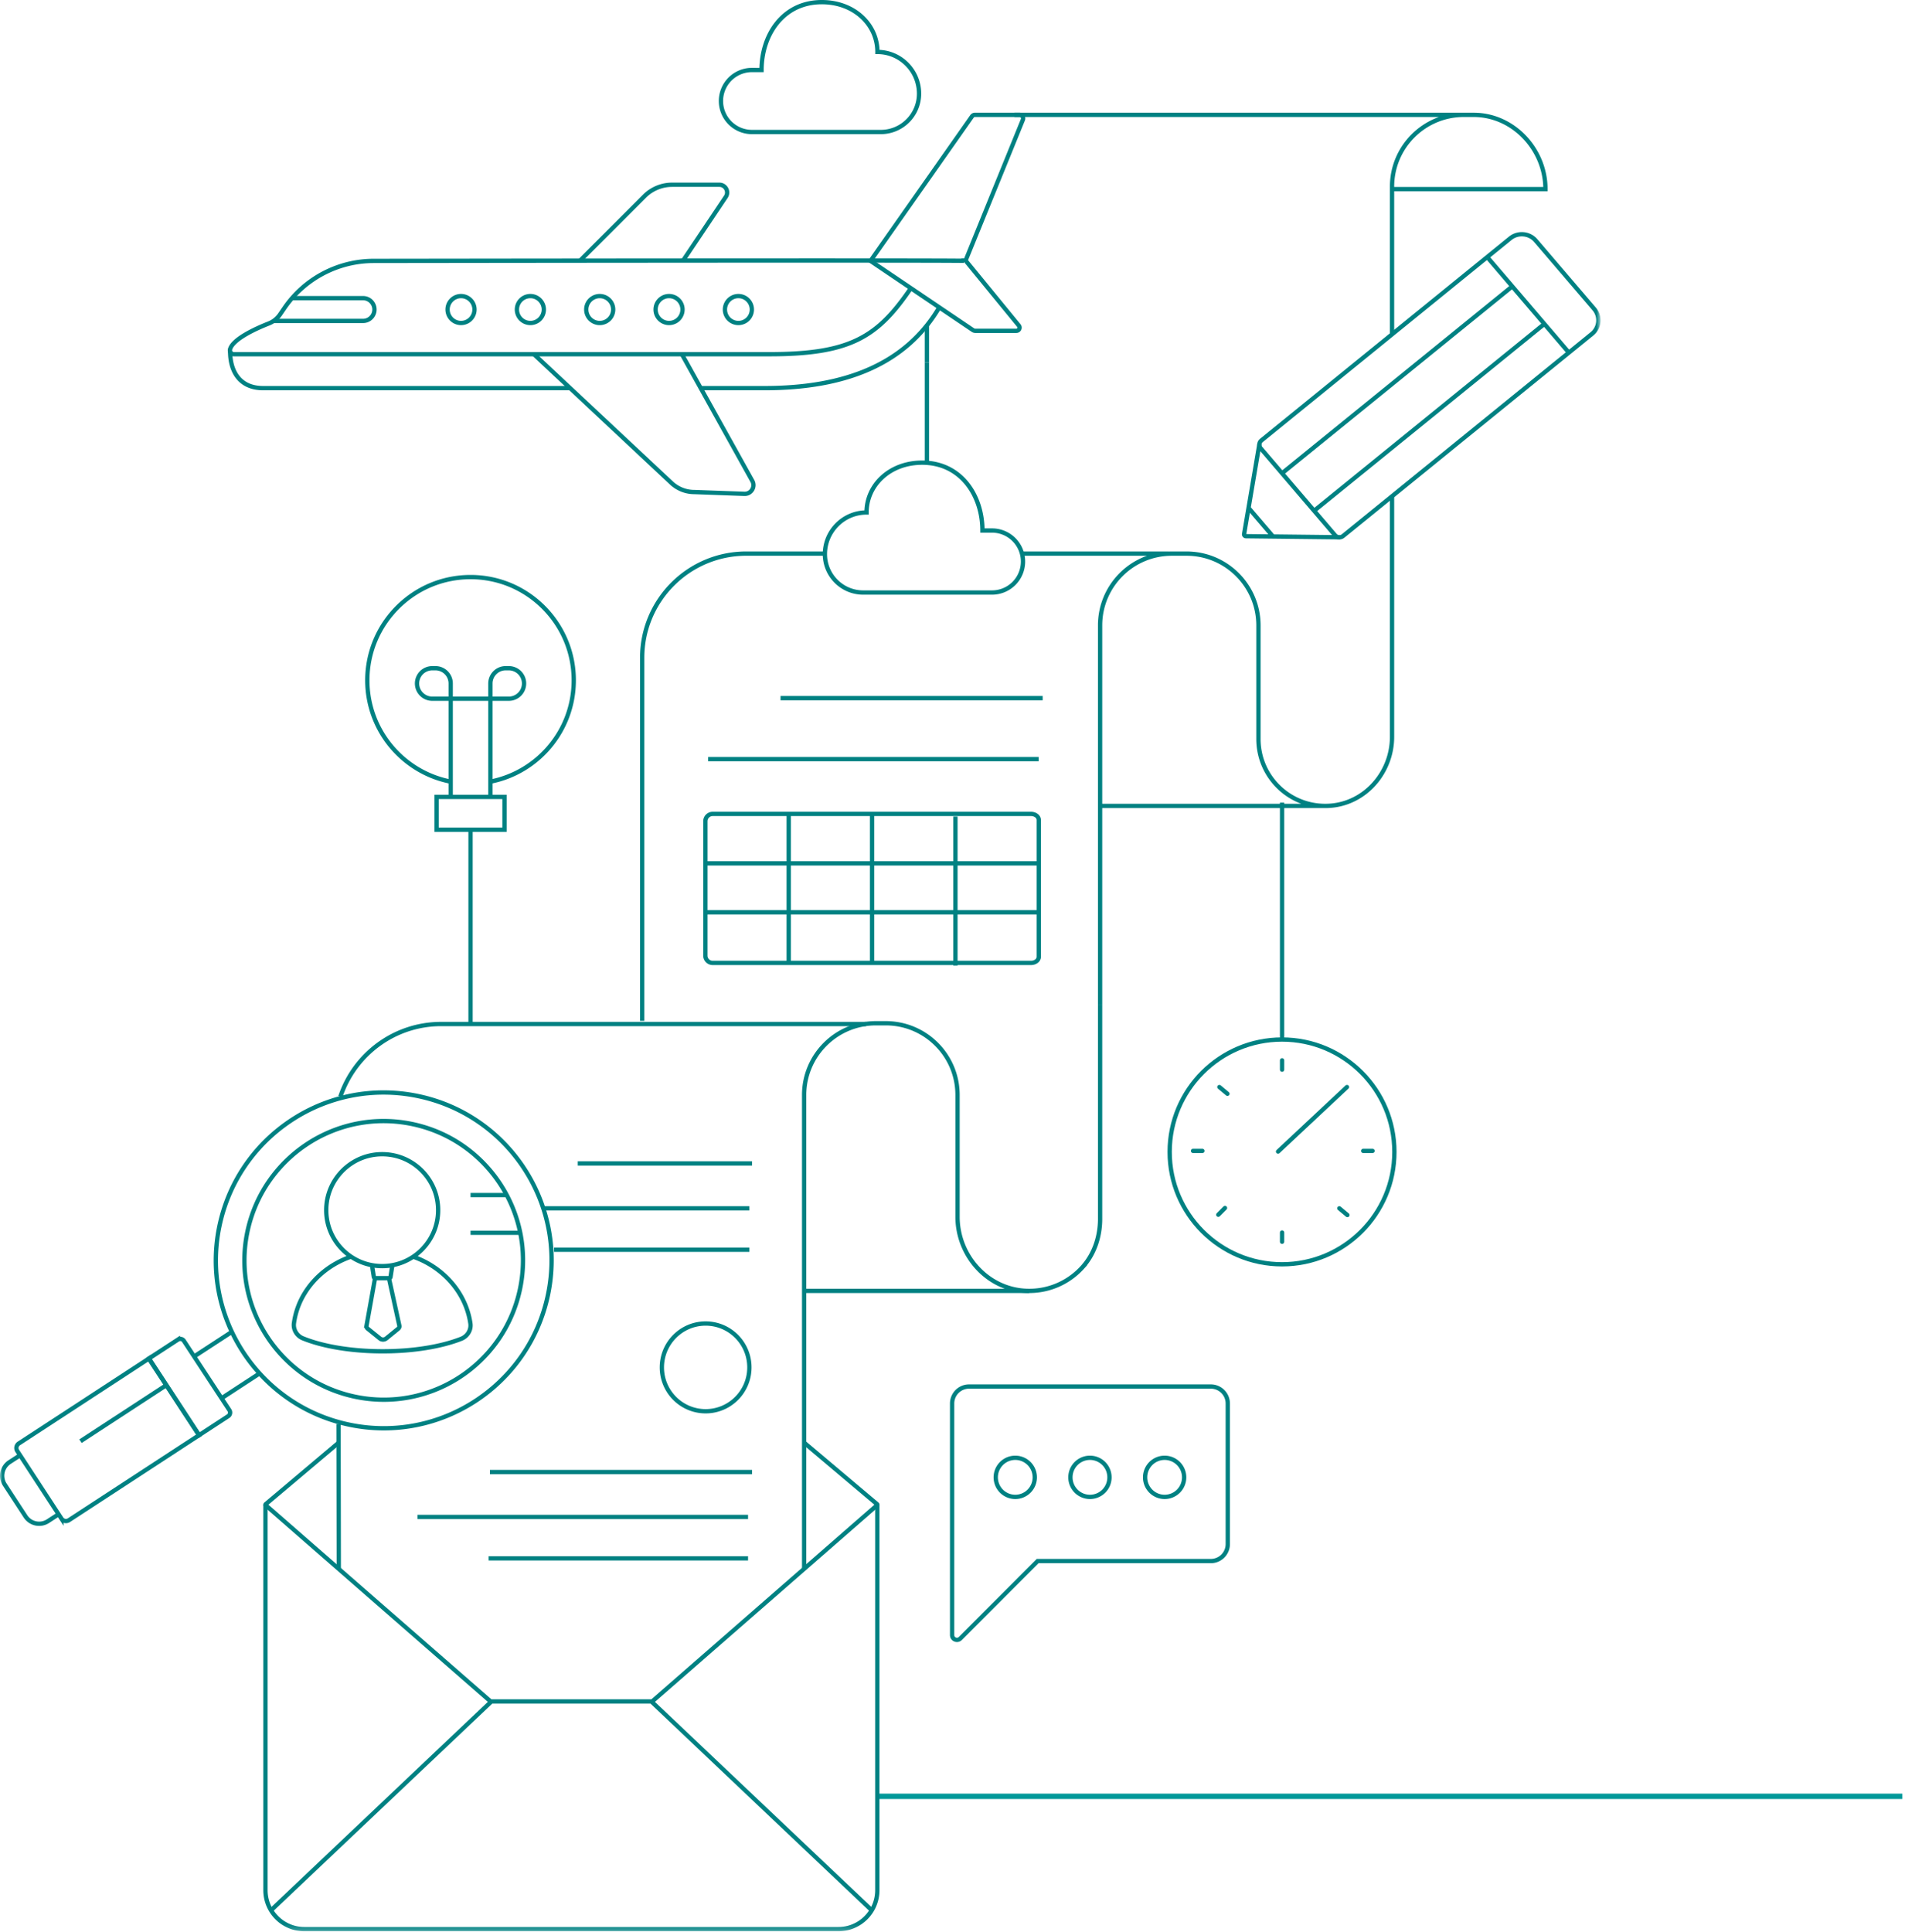 <svg xmlns="http://www.w3.org/2000/svg" xmlns:xlink="http://www.w3.org/1999/xlink" width="355" height="360" viewBox="0 0 355 360">
    <defs>
        <path id="a" d="M0 359.837h298.257V0H0z"/>
    </defs>
    <g fill="none" fill-rule="evenodd">
        <path stroke="#00999A" d="M163.498 334.691H354.5"/>
        <g>
            <path stroke="#008182" stroke-width=".8" d="M225.643 258.34h-45.062a3.155 3.155 0 0 0-3.152 3.16v43.146c0 .8.967 1.201 1.534.634l14.403-14.424h32.277a3.158 3.158 0 0 0 3.156-3.159V261.5a3.158 3.158 0 0 0-3.156-3.16z"/>
            <path stroke="#008182" stroke-width=".8" d="M192.834 275.258a3.64 3.64 0 0 0-3.636-3.642 3.64 3.64 0 0 0-3.638 3.642 3.64 3.64 0 0 0 3.638 3.644 3.641 3.641 0 0 0 3.636-3.644zM206.752 275.258a3.64 3.64 0 0 0-3.638-3.642 3.64 3.64 0 0 0-3.638 3.642 3.642 3.642 0 0 0 3.638 3.644 3.641 3.641 0 0 0 3.638-3.644zM220.668 275.258a3.64 3.64 0 0 0-3.638-3.642 3.64 3.64 0 0 0-3.638 3.642 3.641 3.641 0 0 0 3.638 3.644 3.641 3.641 0 0 0 3.638-3.644zM259.41 92.457v44.827c0 6.631-5.004 12.423-11.622 12.851-7.25.47-13.275-5.28-13.275-12.44V116.54c0-7.396-5.996-13.39-13.391-13.39h-2.747c-7.384 0-13.37 5.985-13.37 13.37v70.765M259.41 35.235h28.586c0-7.396-5.986-13.834-13.371-13.834h-1.844c-7.385 0-13.371 5.986-13.371 13.37v27.523M191.806 240.52H149.85M161.368 190.794H82.215c-8.736 0-16.152 5.664-18.784 13.526M246.96 150.162h-41.955M189.052 21.4h85.572M172.73 67.542v-6.916M190.444 103.148h27.342M119.672 190.208v-67.662c0-10.713 8.685-19.399 19.398-19.399h14.653M179.633 48.596c-8.09-.129-109.976.017-109.976.017a20.19 20.19 0 0 0-16.666 8.796l-.816 1.192a4.54 4.54 0 0 1-2.087 1.67c-2.227.875-6.645 2.836-7.212 4.783a.737.737 0 0 0 .708.942h99.764c15.128 0 20.192-3.183 26.395-12.3"/>
            <path stroke="#008182" stroke-width=".8" d="M130.584 72.317h11.903c15.128 0 26.347-4.527 32.55-15.047M50.97 59.795h16.69a2.122 2.122 0 1 0 0-4.244H54.43M42.883 65.469c0 3.49 1.603 6.848 6.16 6.848h57.202M99.494 65.996l25.634 24a6.232 6.232 0 0 0 4.262 1.684l9.334.337c1.26.045 2.088-1.305 1.475-2.407l-13.13-23.614M108.04 48.613l12.064-12.063a7.262 7.262 0 0 1 5.136-2.127h8.813c1.158 0 1.847 1.293 1.202 2.255l-8.006 11.935M179.94 48.543l10.674-26.227a.667.667 0 0 0-.618-.918h-8.317a.665.665 0 0 0-.546.284l-18.917 26.931 19.092 12.89a.794.794 0 0 0 .445.137h7.648a.598.598 0 0 0 .463-.977l-9.925-12.12zM88.422 57.673a2.508 2.508 0 1 0-5.016 0 2.508 2.508 0 0 0 5.016 0zM101.344 57.673a2.508 2.508 0 1 0-5.016 0 2.508 2.508 0 0 0 5.016 0zM114.266 57.673a2.508 2.508 0 1 0-5.016.001 2.508 2.508 0 0 0 5.016 0zM127.187 57.673a2.508 2.508 0 1 0-5.016 0 2.508 2.508 0 0 0 5.016 0zM140.11 57.673a2.508 2.508 0 1 0-5.018.001 2.508 2.508 0 0 0 5.017 0zM160.854 110.4h24.016a5.773 5.773 0 0 0 5.77-5.777 5.773 5.773 0 0 0-5.77-5.776l-1.794.001c0-6.47-3.95-12.644-11.23-12.644-6.068 0-10.362 4.201-10.362 9.281-4.287 0-7.762 3.48-7.762 7.773 0 3.945 3.193 7.142 7.132 7.142zM164.137 24.596H140.12a5.772 5.772 0 0 1-5.768-5.777 5.772 5.772 0 0 1 5.768-5.777l1.795.002c0-6.47 3.951-12.644 11.231-12.644 6.067 0 10.361 4.201 10.361 9.281 4.287 0 7.761 3.48 7.761 7.773 0 3.945-3.193 7.142-7.13 7.142zM172.73 86.204V67.542M101.248 225.136h38.402M103.246 232.853h36.404M87.687 229.691h9.15M87.687 222.666h6.733M107.666 216.774h32.48M77.797 282.637H139.4M91.053 290.354H139.4M91.299 274.275h48.847M131.954 141.44h61.604M145.455 130.075h48.849M77.005 234.15c5.64 1.978 9.83 6.753 10.656 12.436.18 1.237-.57 2.409-1.713 2.859-3.631 1.433-8.846 2.33-14.64 2.33-5.919 0-11.233-.937-14.873-2.423-1.108-.452-1.823-1.606-1.659-2.813a14.392 14.392 0 0 1 2.016-5.604c1.907-3.103 4.957-5.531 8.624-6.796"/>
            <path stroke="#008182" stroke-width=".8" d="M73.124 235.688l-.335 2.142c0 .173-.112.314-.252.314h-2.631c-.138 0-.252-.14-.252-.315l-.337-2.142M69.893 238.145l-1.589 8.86a.579.579 0 0 0 .23.558l2.271 1.832a.959.959 0 0 0 1.152-.002l2.24-1.821c.185-.151.27-.365.223-.575l-1.94-8.852"/>
            <path stroke="#008182" stroke-width=".8" d="M81.646 225.477c0-5.758-4.668-10.426-10.426-10.426s-10.426 4.668-10.426 10.426 4.668 10.426 10.426 10.426 10.426-4.668 10.426-10.426zM205.005 187.284v39.83c0 3.307-1.086 6.585-3.313 9.032a13.33 13.33 0 0 1-10.492 4.36c-7.22-.32-12.763-6.576-12.763-13.804v-22.685c0-7.384-5.987-13.364-13.371-13.364h-1.845c-7.384 0-13.37 5.986-13.37 13.37v88.229"/>
            <mask id="b" fill="#fff">
                <use xlink:href="#a"/>
            </mask>
            <path stroke="#008182" stroke-width=".8" d="M81.36 154.596h12.654v-6.117H81.36zM91.386 148.479v-21.136a2.84 2.84 0 0 1 2.84-2.84h.592a2.84 2.84 0 1 1 0 5.68H80.555a2.84 2.84 0 1 1 0-5.68h.592a2.84 2.84 0 0 1 2.84 2.84v21.136" mask="url(#b)"/>
            <path stroke="#008182" stroke-width=".8" d="M91.386 145.633c8.853-1.725 15.534-9.52 15.534-18.878 0-10.622-8.61-19.234-19.233-19.234-10.623 0-19.235 8.612-19.235 19.234 0 9.295 6.594 17.05 15.358 18.843M296.646 62.218L250.28 99.872a1.07 1.07 0 0 1-1.482-.131L234.925 83.52a1.016 1.016 0 0 1 .132-1.451l46.366-37.652c1.431-1.178 3.568-.991 4.765.413l10.88 12.722a3.263 3.263 0 0 1-.422 4.666z" mask="url(#b)"/>
            <path stroke="#008182" stroke-width=".8" d="M249.714 100.105l-17.53-.2a.349.349 0 0 1-.341-.397l2.849-16.78M232.595 94.546l4.596 5.372M281.815 53.36l-42.907 34.818M287.722 60.408l-42.907 34.818M277.158 47.913l15.222 17.804M238.918 193.46v-43.918" mask="url(#b)"/>
            <path stroke="#008182" stroke-linecap="round" stroke-width=".8" d="M238.918 199.301v-1.742M238.918 231.365v-1.723M254.036 214.437h1.74M222.327 214.437h1.74M227.232 202.538l1.504 1.257M249.586 225.134l1.505 1.255M228.279 225.074l-1.249 1.255M251.012 202.538l-12.845 12.023M259.847 214.627c0-11.565-9.375-20.94-20.938-20.94-11.565 0-20.94 9.375-20.94 20.94 0 11.563 9.375 20.938 20.94 20.938 11.563 0 20.938-9.375 20.938-20.938z" mask="url(#b)"/>
            <path stroke="#008182" stroke-width=".8" d="M121.382 317.016l41.071 38.908M63.153 268.76l-13.641 11.5a.124.124 0 0 0 0 .185l41.915 36.571h30.105l41.915-36.57a.123.123 0 0 0 0-.186l-13.64-11.5M91.579 317.016l-41.073 38.908" mask="url(#b)"/>
            <path stroke="#008182" stroke-width=".8" d="M49.471 280.351v71.833c0 4.007 3.24 7.253 7.233 7.253h99.55c3.995 0 7.235-3.246 7.235-7.253v-71.833M146.978 179.375v-27.761M162.511 179.375v-27.761M131.445 178.049c0 .75.608 1.36 1.36 1.36h59.325c.799 0 1.448-.506 1.448-1.131v-25.5c0-.624-.649-1.13-1.448-1.13h-59.322a1.36 1.36 0 0 0-1.36 1.359l-.003 25.042zM178.045 179.904v-27.761M193.332 160.862h-62.195M193.332 169.977h-62.195M139.65 254.775c0-4.514-3.65-8.175-8.154-8.175s-8.156 3.66-8.156 8.175c0 4.513 3.652 8.17 8.156 8.17 4.504 0 8.154-3.657 8.154-8.17zM63.088 265.32l.045 26.958M46.105 229.5c2.946-14.028 16.707-23.01 30.734-20.065 14.03 2.947 23.012 16.708 20.066 30.736-2.946 14.028-16.707 23.012-30.736 20.065-14.027-2.947-23.01-16.707-20.064-30.736z" mask="url(#b)"/>
            <path stroke="#008182" stroke-width=".8" d="M40.898 228.407c3.551-16.904 20.132-27.729 37.035-24.178 16.904 3.55 27.73 20.131 24.18 37.035-3.552 16.903-20.133 27.728-37.037 24.178-16.904-3.55-27.729-20.13-24.178-37.035zM33.156 249.593l-5.39 3.52 9.33 14.291 5.424-3.54a.804.804 0 0 0 .232-1.112l-8.49-12.928a.801.801 0 0 0-1.106-.23z" mask="url(#b)"/>
            <path stroke="#008182" stroke-width=".8" d="M27.737 253.131L3.512 268.945a1.013 1.013 0 0 0-.294 1.4l8.226 12.598a1.01 1.01 0 0 0 1.399.294L37.105 267.4l-9.368-14.268zM43.258 248.114l-7.085 4.625M48.347 255.909l-7.085 4.625" mask="url(#b)"/>
            <path stroke="#008182" stroke-width=".8" d="M3.739 271.142l-1.964 1.282a3.033 3.033 0 0 0-.882 4.197l3.86 5.913a3.035 3.035 0 0 0 4.198.881l1.964-1.282M31.006 258.074L15 268.523M87.687 154.596v36.199" mask="url(#b)"/>
        </g>
    </g>
</svg>
